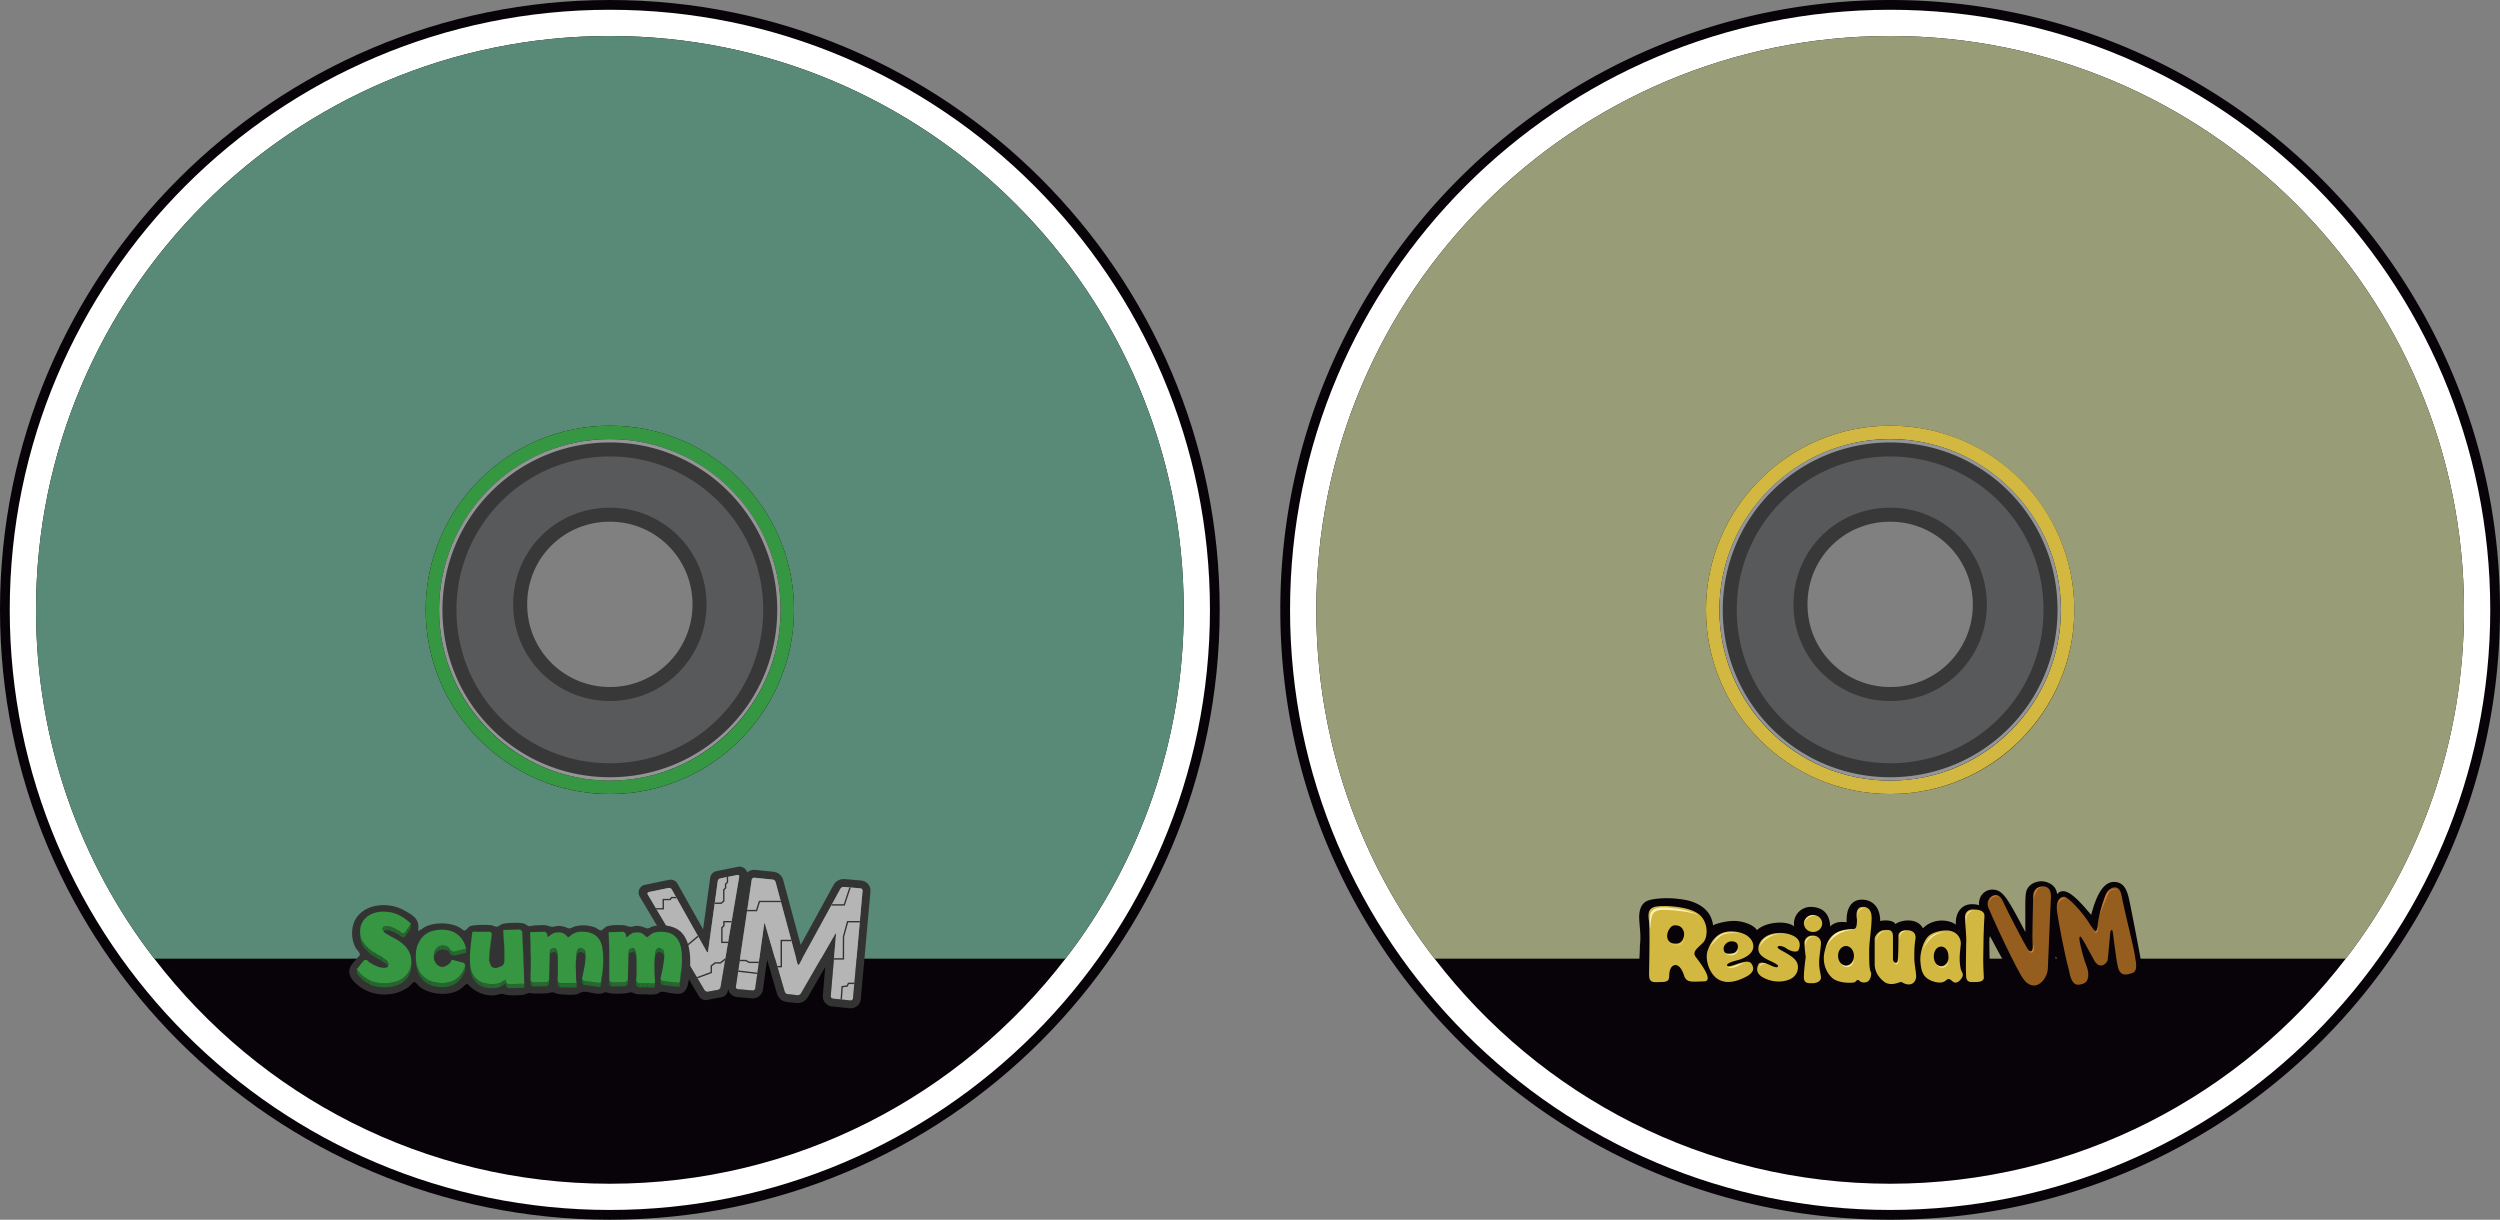 <svg xmlns="http://www.w3.org/2000/svg" xmlns:xlink="http://www.w3.org/1999/xlink" viewBox="0 0 100.603 49.083"><rect x="0" y="0" width="100.603" height="49.083" fill="#808080" stroke="none"/><path d="M24.541 49.083C10.995 49.083 0 38.088 0 24.541S10.995 0 24.541 0s24.541 10.995 24.541 24.541-10.994 24.542-24.541 24.542zm3.608-24.542c0-1.988-1.62-3.608-3.608-3.608s-3.608 1.644-3.608 3.608c0 1.988 1.595 3.608 3.608 3.608s3.608-1.62 3.608-3.608z" fill="#070308"/><path d="M24.541.393C11.215.393.392 11.216.392 24.542S11.215 48.69 24.541 48.69 48.69 37.867 48.69 24.541 37.867.393 24.541.393zm18.333 38.186c-4.221 5.497-10.847 9.056-18.332 9.056S10.455 44.101 6.21 38.579c-2.994-3.878-4.761-8.761-4.761-14.038 0-12.761 10.332-23.093 23.093-23.093S47.635 11.78 47.635 24.541c0 5.277-1.767 10.16-4.761 14.038z" fill="#fff"/><path d="M24.541 1.448C11.78 1.448 1.448 11.78 1.448 24.541c0 5.276 1.767 10.16 4.761 14.038h36.665c2.994-3.878 4.761-8.761 4.761-14.038 0-12.761-10.332-23.093-23.094-23.093zm0 30.505c-4.098 0-7.411-3.338-7.411-7.411s3.313-7.411 7.411-7.411 7.411 3.338 7.411 7.411-3.312 7.411-7.411 7.411z" fill="#598977"/><path d="M24.541 17.13c-4.098 0-7.411 3.338-7.411 7.411s3.313 7.411 7.411 7.411 7.411-3.338 7.411-7.411-3.312-7.411-7.411-7.411zm0 14.283c-3.804 0-6.872-3.092-6.872-6.872s3.092-6.872 6.872-6.872 6.872 3.092 6.872 6.872-3.068 6.872-6.872 6.872z" fill="#369742"/><path d="M24.541 17.67c-3.804 0-6.872 3.092-6.872 6.872s3.092 6.872 6.872 6.872 6.872-3.092 6.872-6.872-3.068-6.872-6.872-6.872zm0 13.326c-3.558 0-6.454-2.871-6.454-6.454s2.896-6.454 6.454-6.454 6.454 2.871 6.454 6.454-2.895 6.454-6.454 6.454z" fill="#939597"/><path d="M24.541 18.087c-3.558 0-6.454 2.871-6.454 6.454s2.871 6.454 6.454 6.454 6.454-2.871 6.454-6.454-2.895-6.454-6.454-6.454zm0 9.841c-1.988 0-3.608-1.595-3.608-3.608s1.595-3.608 3.608-3.608 3.608 1.62 3.608 3.608a3.598 3.598 0 0 1-3.608 3.608z" fill="#58595b" stroke="#383839" stroke-width=".564" stroke-miterlimit="10"/><g><path d="M34.933 35.578a.408.408 0 0 0-.279-.145l-.668-.058a.473.473 0 0 0-.444.238l-1.321 2.412-.704-2.612a.463.463 0 0 0-.392-.333l-.736-.074a.414.414 0 0 0-.452.352l-.641 4.301a.412.412 0 0 0 .082.311.41.41 0 0 0 .283.153l.594.052a.416.416 0 0 0 .448-.357l.166-1.198.4 1.375c.05.173.211.307.39.326l.396.042a.472.472 0 0 0 .448-.228l.706-1.224-.098 1.144-.002.035c0 .208.159.389.37.41l.712.074a.41.41 0 0 0 .45-.371l.386-4.325a.4.4 0 0 0-.094-.3zm-.708 4.68l-.344-.036-.056-.006-.312-.032a.096.096 0 0 1-.085-.103l.126-1.466.005-.056.082-.953c.004-.051-.013-.057-.039-.012l-1.373 2.381a.158.158 0 0 1-.139.071l-.396-.042a.15.15 0 0 1-.119-.1l-.285-.979-.016-.056-.488-1.675c-.014-.049-.032-.048-.039.003l-.208 1.5-.008.056-.054.388-.008.055-.08.576a.099.099 0 0 1-.106.084l-.594-.052a.086.086 0 0 1-.079-.1l.089-.599.008-.055.055-.372.008-.056.291-1.952.008-.056.18-1.211a.1.1 0 0 1 .107-.083l.736.074c.051.005.104.05.117.1l.203.754.015.056.409 1.516.015.056.243.903c.013.05.045.053.069.008l1.284-2.345.031-.056.34-.622a.158.158 0 0 1 .138-.074l.22.019.057.005.391.034c.051.005.089.05.085.101l-.108 1.214-.005.056-.216 2.424-.003.057-.051.575a.093.093 0 0 1-.1.084l-.001-.001z" fill="#333"/><path d="M34.326 40.175l.051-.575.005-.056.216-2.424.005-.056.108-1.214a.093.093 0 0 0-.085-.101l-.391-.034-.057-.005-.22-.019a.158.158 0 0 0-.138.074l-.34.622-.031.056-1.284 2.345c-.025.045-.056.041-.069-.008l-.243-.903-.015-.056-.409-1.516-.015-.056-.203-.754a.147.147 0 0 0-.117-.1l-.736-.074a.1.1 0 0 0-.107.083l-.18 1.211-.008.056-.291 1.952-.008.056-.055.372-.008.055-.089.599a.086.086 0 0 0 .079.1l.594.052a.1.1 0 0 0 .106-.084l.08-.576.008-.055.054-.388.008-.056.208-1.5c.007-.051.025-.052.039-.003l.488 1.675.016.056.285.979a.153.153 0 0 0 .119.1l.396.042a.157.157 0 0 0 .139-.071l1.373-2.381c.026-.044.043-.039.039.012l-.082.953-.005.056-.126 1.466a.097.097 0 0 0 .085.103l.312.032.056.006.344.036h.001a.093.093 0 0 0 .098-.084z" fill="#b6b5b5"/><g fill="#333"><path d="M34.125 39.544l-.007.015-.047.094-.185.025-.023.003-.002.022-.036.514.056.005.034-.492.179-.023.014-.002.007-.014.045-.091h.217l.005-.056zM29.699 39.106l.77.091.008-.055-.769-.092zM31.468 37.876h.385l-.015-.056h-.427v1.05h-.137l.016.056h.178zM34 36.423l.236-.708-.057-.005-.225.676h-.473l-.031.056h.544zM34.088 37.061l-.006.021-.166.602-.001.003v.004l-.003.869h-.353l-.004.056h.413v-.028l.003-.893.16-.578.467.002.005-.056-.494-.002zM30.471 36.651l.11-.347h.848l-.015-.056h-.874l-.006.019-.11.347h-.353l-.009.056h.403zM30.024 38.627l-.006-.003h-.007l-.24-.002-.008.056.241.002.129.07.007.004h.391l.007-.056h-.384z"/></g><path d="M29.982 34.964a.316.316 0 0 0-.284-.083l-.867.175a.319.319 0 0 0-.252.268l-.285 2.072a2995.59 2995.59 0 0 1-1.031-1.835.318.318 0 0 0-.341-.155l-.97.2a.317.317 0 0 0-.209.473l2.38 4.009a.317.317 0 0 0 .332.15l.582-.11a.317.317 0 0 0 .254-.259l.782-4.624a.313.313 0 0 0-.091-.281zm-.988 4.76a.144.144 0 0 1-.107.109l-.399.075a.142.142 0 0 1-.139-.063l-.282-.475-.029-.049-.621-1.046-.029-.049-.966-1.628-.033-.056-.324-.546c-.026-.044-.006-.089.044-.099l.787-.163c.05-.01.112.018.137.062l.165.294.032.056.846 1.506.028.05.331.59c.025.045.051.04.058-.011l.262-1.906.008-.056.118-.86a.141.141 0 0 1 .104-.111l.259-.052.056-.011.368-.074c.05-.01.085.023.076.074l-.301 1.778-.01.056-.131.775-.01.056-.102.604-.014.082-.182 1.088z" fill="#333"/><path d="M29.192 38.553l.102-.604.01-.056.131-.775.01-.056.301-1.778c.009-.051-.026-.084-.076-.074l-.368.074-.056.011-.259.052a.141.141 0 0 0-.104.111l-.118.86-.008.056-.262 1.906c-.007.051-.033.056-.058.011l-.331-.59-.028-.05-.846-1.506-.032-.056-.165-.294a.134.134 0 0 0-.137-.062l-.787.163c-.05.01-.07.055-.044.099l.324.546.033.056.966 1.628.029.049.621 1.046.029.049.282.475a.144.144 0 0 0 .139.063l.399-.075a.145.145 0 0 0 .107-.109l.184-1.088.012-.082z" fill="#b6b5b5"/><g fill="#333"><path d="M26.718 36.599v-.373h.264l.009-.012.049-.067h.189l-.031-.056h-.186l-.009.011-.049.068h-.292v.373h-.273l.033.056h.268zM29.038 36.369l.105-.088.01-.009v-.453l.067-.072.007-.008v-.154l.065-.057.01-.009v-.234l-.056.011v.198l-.065.058-.01.008v.157l-.066.072-.008.008v.449l-.087.073h-.246l-.008.056h.274zM29.104 37.239l-.073.072-.009.009v.011l-.002.591v.028h.275l.009-.056h-.227l.001-.551.074-.072.008-.008v-.145h.275l.01-.056h-.341zM28.782 38.719h-.01l-.007.005-.159.122-.011.009v.261l-.557.205.029.049.565-.208.019-.007v-.273l.14-.107.198.001h.01l.008-.006.172-.134.013-.083-.212.167zM28.076 37.653l-.688.573.029.049.687-.572z"/></g><path d="M27.132 37.33c.562.224.709.96.619 1.793-.039.361-.047.815-.401.865-.12.017-.256-.012-.382-.027-.113-.014-.243-.059-.355-.046-.068.008-.12.064-.182.082-.138.041-.31.018-.501.018-.116 0-.235.002-.337-.018-.062-.012-.125-.059-.191-.064-.061-.005-.122.029-.191.036-.185.02-.434.026-.628.009-.07-.006-.146-.046-.209-.046-.062.001-.132.047-.2.055-.243.027-.499-.094-.71-.073-.098.01-.198.097-.328.109a3.005 3.005 0 0 1-.683-.027c-.07-.013-.142-.059-.209-.064-.061-.004-.131.03-.2.036a4.515 4.515 0 0 1-.583.009c-.053-.003-.106-.021-.155-.018-.084.005-.167.063-.246.073a3.111 3.111 0 0 1-.646.009c-.071-.007-.143-.045-.218-.045-.102-.001-.197.047-.282.055-.492.043-.862-.193-1.111-.464-.11.053-.18.15-.282.218-.456.306-1.235.218-1.639-.1-.057-.045-.139-.183-.209-.182-.06.001-.164.141-.218.182a1.58 1.58 0 0 1-.865.31 1.659 1.659 0 0 1-1.256-.428c-.144-.134-.351-.355-.255-.628.049-.141.194-.285.3-.41.039-.046.098-.091.1-.137.005-.082-.129-.204-.164-.264a1.275 1.275 0 0 1-.055-1.065c.181-.407.66-.702 1.311-.655.248.018.503.094.719.219.309.177.629.341.528.81.13-.028.205-.12.319-.173.396-.183 1.029-.17 1.393.064.046.029.116.1.155.1.072.001.161-.145.228-.173.148-.063.625-.066.838-.045.085.008.171.067.237.064.071-.004.163-.092.218-.109.17-.052.692-.073.883-.018.063.018.13.092.2.1.067.008.155-.024.228-.027.136-.006.288-.016.419-.009.094.005.184.058.273.064.083.005.182-.037.273-.036.073.001.156.018.228.036.068.017.135.064.191.064.083-.001.172-.063.246-.082a1.36 1.36 0 0 1 .801.046c.059.022.165.119.228.118.074 0 .161-.129.228-.155.186-.073.461-.063.683-.055.1.004.189.059.282.064.082.004.171-.035.255-.036.08-.001.156.018.228.036.072.019.148.063.2.064.071.001.14-.055.2-.073.272-.08.599-.068.88.044z" fill="#333"/><g><defs><path id="a" d="M24.509 37.989v.165c0-.151-.009-.319-.018-.479v-.165c.009.16.018.329.018.479z"/></defs><clipPath id="b"><use xlink:href="#a" overflow="visible"/></clipPath><g clip-path="url(#b)"><path d="M24.509 37.989v.165c0-.151-.009-.319-.018-.479v-.165c.009.16.018.329.018.479" fill="#23662c"/></g><path fill="#24682d" d="M25.535 38.176v.164l-.081-.035v-.165z"/><path fill="#25692e" d="M25.454 38.14v.165l-.135.053v-.165z"/><path fill="#24682d" d="M26.678 38.211v.165l-.135-.071v-.165z"/><path fill="#22642b" d="M25.58 38.273v.165l-.045-.098v-.164zM25.319 38.193v.165l-.027.124v-.165z"/><defs><path id="c" d="M26.543 38.14v.165c-.09 0-.153.062-.171.186v-.165c.018-.124.081-.186.171-.186z"/></defs><clipPath id="d"><use xlink:href="#c" overflow="visible"/></clipPath><g clip-path="url(#d)"><path d="M26.543 38.14v.165a.146.146 0 0 0-.102.037v-.165a.146.146 0 0 1 .102-.037" fill="#24682d"/><path d="M26.441 38.177v.165a.237.237 0 0 0-.069.149v-.165c.01-.069.034-.119.069-.149" fill="#23662c"/></g><path fill="#22642b" d="M25.607 38.415v.164l-.027-.141v-.165z"/><defs><path id="e" d="M26.732 38.45v.165c0-.115-.018-.195-.054-.239v-.165c.036.044.054.124.054.239z"/></defs><clipPath id="f"><use xlink:href="#e" overflow="visible"/></clipPath><g clip-path="url(#f)"><path d="M26.732 38.45v.165c0-.115-.018-.195-.054-.239v-.165c.036.044.054.124.054.239" fill="#23662c"/></g><defs><path id="g" d="M24.518 38.459v.165c0-.16 0-.319-.009-.47v-.165c.009.151.009.311.009.47z"/></defs><clipPath id="h"><use xlink:href="#g" overflow="visible"/></clipPath><g clip-path="url(#h)"><path d="M24.518 38.459v.165c0-.16 0-.319-.009-.47v-.165c.009.151.009.311.009.47" fill="#23662c"/></g><path fill="#22642b" d="M25.616 38.583v.165l-.009-.169v-.164z"/><defs><path id="i" d="M26.372 38.326v.165a3.288 3.288 0 0 0-.036.594v-.165c0-.266.009-.461.036-.594z"/></defs><clipPath id="j"><use xlink:href="#i" overflow="visible"/></clipPath><g clip-path="url(#j)"><path d="M26.372 38.326v.165a3.288 3.288 0 0 0-.036.594v-.165c0-.266.009-.461.036-.594" fill="#23662c"/></g><defs><path id="k" d="M27.443 38.601v.165c0 .151-.009.301-.036.461v-.165c.027-.16.036-.31.036-.461z"/></defs><clipPath id="l"><use xlink:href="#k" overflow="visible"/></clipPath><g clip-path="url(#l)"><path d="M27.443 38.601v.165c0 .151-.009.301-.036.461v-.165c.027-.16.036-.31.036-.461" fill="#23662c"/></g><path fill="#22642b" d="M27.407 39.062v.164l-.018.142v-.164zM27.389 39.204v.164l-.018.16v-.165zM25.292 38.317v.165l-.027 1.126v-.165z"/><path fill="#23652c" d="M26.642 39.47v.164l-.063-.088v-.165z"/><path fill="#22642b" d="M27.371 39.363v.165l-.009.106v-.164z"/><path fill="#25692e" d="M26.696 39.478v.165l-.054-.009v-.164z"/><defs><path id="m" d="M26.984 39.514v.165c-.099-.009-.189-.027-.288-.035v-.165c.099.008.189.026.288.035z"/></defs><clipPath id="n"><use xlink:href="#m" overflow="visible"/></clipPath><g clip-path="url(#n)"><path d="M26.984 39.514v.165c-.099-.009-.189-.027-.288-.035v-.165c.099.008.189.026.288.035" fill="#24682d"/></g><path fill="#24672d" d="M25.265 39.443v.165l-.081.079v-.164z"/><g><path fill="#256a2e" d="M25.184 39.523v.164l-.585.009v-.164z"/></g><g><path fill="#23662c" d="M24.599 39.532v.164l-.081-.071v-.164z"/></g><g><path fill="#25692e" d="M27.164 39.532v.164l-.18-.018v-.164z"/></g><g><path fill="#23652b" d="M27.362 39.47v.164l-.027.071v-.165z"/></g><g><path fill="#25692e" d="M27.272 39.549v.165l-.108-.018v-.164z"/></g><g><path fill="#256a2e" d="M27.335 39.54v.165l-.063.009v-.165z"/></g><g><path fill="#23662c" d="M25.679 39.567v.165l-.081-.089v-.165z"/></g><g><path fill="#256a2e" d="M25.679 39.567h.063v.165h-.063z"/></g><g><path fill="#256a2e" d="M25.886 39.567h.18v.165h-.18z"/></g><g><path fill="#256a2e" d="M25.742 39.567h.144v.165h-.144z"/></g><g><path fill="#23652c" d="M26.363 39.523v.164l-.027.054v-.165z"/></g><g><path fill="#256a2e" d="M26.228 39.576h.108v.165h-.108z"/></g><g><path fill="#256a2e" d="M26.228 39.576v.165l-.162-.009v-.165z"/></g><g><path d="M27.407 38.149c.027.142.036.284.036.452 0 .151-.009.301-.036.461l-.018.142-.018.16-.009.106-.027.071-.063.009-.108-.018-.18-.018c-.099-.009-.189-.027-.288-.035l-.054-.009-.063-.089c.004-.018.081-.355.108-.523.027-.168.045-.301.045-.408 0-.115-.018-.195-.054-.239l-.135-.071c-.09 0-.153.062-.171.186a3.288 3.288 0 0 0-.036.594v.142l.009.177.009.186.009.098-.027.053h-.108l-.162-.009H25.679l-.081-.089.009-.124.009-.186v-.585l-.009-.168-.027-.142-.045-.097-.081-.035-.135.053-.027.124-.027 1.126-.081.08-.585.009-.081-.071v-.505-.496c0-.16 0-.319-.009-.47 0-.151-.009-.319-.018-.479l.603-.018.09.08.009.062v.053l.027.027.018-.018.018-.009.09-.08.126-.071.153-.018c.108 0 .189.018.261.071l.099.089.045.035.063-.035.063-.053.072-.053a.722.722 0 0 1 .342-.08c.18 0 .324.027.441.08a.654.654 0 0 1 .261.23.988.988 0 0 1 .135.345z" fill="#369642"/></g><g><defs><path id="o" d="M21.35 37.989v.165c-.009-.151-.009-.319-.018-.479v-.165c.009.16.009.329.018.479z"/></defs><clipPath id="p"><use xlink:href="#o" overflow="visible"/></clipPath><g clip-path="url(#p)"><path d="M21.35 37.989v.165c-.009-.151-.009-.319-.018-.479v-.165c.009.16.009.329.018.479" fill="#23662c"/></g><path fill="#24682d" d="M22.376 38.176v.164l-.081-.035v-.165z"/><path fill="#25692e" d="M22.295 38.14v.165l-.144.053v-.165z"/><path fill="#24682d" d="M23.519 38.211v.165l-.135-.071v-.165z"/><path fill="#22642b" d="M22.421 38.273v.165l-.045-.098v-.164zM22.151 38.193v.165l-.027.124v-.165z"/><defs><path id="q" d="M23.384 38.14v.165c-.099 0-.153.062-.18.186v-.165c.027-.124.081-.186.18-.186z"/></defs><clipPath id="r"><use xlink:href="#q" overflow="visible"/></clipPath><g clip-path="url(#r)"><path d="M23.384 38.14v.165a.153.153 0 0 0-.107.037v-.165a.153.153 0 0 1 .107-.037" fill="#24682d"/><path d="M23.277 38.177v.165c-.035.031-.058.08-.073.149v-.165c.015-.069.038-.118.073-.149" fill="#23662c"/></g><path fill="#22642b" d="M22.448 38.415v.164l-.027-.141v-.165z"/><defs><path id="s" d="M23.564 38.45v.165a.485.485 0 0 0-.045-.239v-.165a.485.485 0 0 1 .045.239z"/></defs><clipPath id="t"><use xlink:href="#s" overflow="visible"/></clipPath><g clip-path="url(#t)"><path d="M23.564 38.45v.165a.485.485 0 0 0-.045-.239v-.165a.485.485 0 0 1 .045.239" fill="#23662c"/></g><defs><path id="u" d="M21.359 38.459v.165c-.009-.16-.009-.319-.009-.47v-.165c0 .151 0 .311.009.47z"/></defs><clipPath id="v"><use xlink:href="#u" overflow="visible"/></clipPath><g clip-path="url(#v)"><path d="M21.359 38.459v.165c-.009-.16-.009-.319-.009-.47v-.165c0 .151 0 .311.009.47" fill="#23662c"/></g><defs><path id="w" d="M23.204 38.326v.165a4.418 4.418 0 0 0-.036.594v-.165c0-.266.018-.461.036-.594z"/></defs><clipPath id="x"><use xlink:href="#w" overflow="visible"/></clipPath><g clip-path="url(#x)"><path d="M23.204 38.326v.165a4.418 4.418 0 0 0-.036.594v-.165c0-.266.018-.461.036-.594" fill="#23662c"/></g><defs><path id="y" d="M24.275 38.601v.165c0 .151-.009.301-.027.461v-.165c.018-.16.027-.31.027-.461z"/></defs><clipPath id="z"><use xlink:href="#y" overflow="visible"/></clipPath><g clip-path="url(#z)"><path d="M24.275 38.601v.165c0 .151-.009.301-.027.461v-.165c.018-.16.027-.31.027-.461" fill="#23662c"/></g><g><path fill="#22642b" d="M22.124 38.317v.165l-.027 1.126v-.165z"/></g><g><path fill="#22652b" d="M23.474 39.47v.164l-.054-.088v-.165z"/></g><g><path fill="#24672d" d="M22.097 39.443v.165l-.081.079v-.164z"/></g><g><path fill="#256a2e" d="M22.016 39.523v.164l-.585.009v-.164z"/></g><g><path fill="#23662c" d="M21.431 39.532v.164l-.081-.071v-.164z"/></g><g><path fill="#25692e" d="M24.167 39.558v.165l-.693-.089v-.164z"/></g><g><defs><path id="A" d="M24.248 39.062v.165c-.027.168-.045.328-.081.496v-.165c.036-.168.054-.328.081-.496z"/></defs><clipPath id="B"><use xlink:href="#A" overflow="visible"/></clipPath><g clip-path="url(#B)"><path d="M24.248 39.062v.165c-.027.168-.045.328-.081.496v-.165c.036-.168.054-.328.081-.496" fill="#23662c"/></g></g><g><path fill="#23652c" d="M22.511 39.567v.165l-.072-.089v-.165z"/></g><g><path d="M24.113 37.803a.842.842 0 0 1 .126.346c.027.142.036.284.036.452 0 .151-.009.301-.027.461-.027.168-.045.328-.081.496l-.693-.089-.054-.089c.004-.018.081-.355.108-.523.027-.168.036-.301.036-.408a.485.485 0 0 0-.045-.239l-.135-.071c-.099 0-.153.062-.18.186a4.418 4.418 0 0 0-.036.594l.009.142v.177l.009.186.018.151-.693-.009-.072-.089v-.124l.009-.186v-.753l-.027-.142-.045-.097-.081-.035-.144.053-.027.124-.027 1.126-.081.08-.585.009-.081-.071c0-.016 0-.328.009-.505v-.496c-.009-.16-.009-.319-.009-.47-.009-.151-.009-.319-.018-.479l.603-.018.081.08.009.035v.053l.027.044.036-.027.09-.071.126-.071.153-.018a.44.44 0 0 1 .27.071l.099.098.036.027h.018l.045-.035.063-.053.081-.053a.673.673 0 0 1 .342-.08c.18 0 .324.027.432.08a.624.624 0 0 1 .27.23z" fill="#369642"/></g><g><path fill="#256a2e" d="M23.204 39.576v.165l-.693-.009v-.165z"/></g></g><g><defs><path id="C" d="M20.27 37.759v.165c-.009-.098-.009-.213-.018-.337v-.165c.009.124.009.239.018.337z"/></defs><clipPath id="D"><use xlink:href="#C" overflow="visible"/></clipPath><g clip-path="url(#D)"><path d="M20.27 37.759v.165c-.009-.098-.009-.213-.018-.337v-.165c.009.124.009.239.018.337" fill="#23662c"/></g><defs><path id="E" d="M19.793 37.564v.165c-.001.008-.027.168-.045.301v-.165c.018-.133.044-.293.045-.301z"/></defs><clipPath id="F"><use xlink:href="#E" overflow="visible"/></clipPath><g clip-path="url(#F)"><path d="M19.793 37.564v.165c-.001.008-.027.168-.045.301v-.165c.018-.133.044-.293.045-.301" fill="#23662c"/></g><defs><path id="G" d="M20.288 38.034v.165c0-.08-.009-.177-.018-.275v-.165c.009.097.018.195.018.275z"/></defs><clipPath id="H"><use xlink:href="#G" overflow="visible"/></clipPath><g clip-path="url(#H)"><path d="M20.288 38.034v.165c0-.08-.009-.177-.018-.275v-.165c.009.097.018.195.018.275" fill="#23662c"/></g><defs><path id="I" d="M19.748 37.865v.165c-.009.115-.027.248-.045.381v-.165c.018-.133.036-.266.045-.381z"/></defs><clipPath id="J"><use xlink:href="#I" overflow="visible"/></clipPath><g clip-path="url(#J)"><path d="M19.748 37.865v.165c-.009.115-.027.248-.045.381v-.165c.018-.133.036-.266.045-.381" fill="#23662c"/></g><defs><path id="K" d="M20.297 38.308v.165c0-.089 0-.186-.009-.275v-.165c.009.089.009.187.009.275z"/></defs><clipPath id="L"><use xlink:href="#K" overflow="visible"/></clipPath><g clip-path="url(#L)"><path d="M20.297 38.308v.165c0-.089 0-.186-.009-.275v-.165c.009.089.009.187.009.275" fill="#23662c"/></g><defs><path id="M" d="M19.703 38.246v.165c-.009.142-.018.275-.018.417v-.165c0-.142.009-.275.018-.417z"/></defs><clipPath id="N"><use xlink:href="#M" overflow="visible"/></clipPath><g clip-path="url(#N)"><path d="M19.703 38.246v.165c-.009.142-.018.275-.018.417v-.165c0-.142.009-.275.018-.417" fill="#23662c"/></g><g><defs><path id="O" d="M18.965 39.044v.165a1.444 1.444 0 0 1-.054-.408v-.165c0 .151.018.284.054.408z"/></defs><clipPath id="P"><use xlink:href="#O" overflow="visible"/></clipPath><g clip-path="url(#P)"><path d="M18.965 39.044v.165a1.444 1.444 0 0 1-.054-.408v-.165c0 .151.018.284.054.408" fill="#23662c"/></g></g><g><defs><path id="Q" d="M19.136 39.345v.165a.718.718 0 0 1-.171-.301v-.165c.036.115.09.222.171.301z"/></defs><clipPath id="R"><use xlink:href="#Q" overflow="visible"/></clipPath><g clip-path="url(#R)"><path d="M19.136 39.345v.165a.718.718 0 0 1-.171-.301v-.165c.036.115.09.222.171.301" fill="#23662c"/></g></g><g><path fill="#25692e" d="M20.342 39.416v.165l-.072.044v-.164z"/></g><g><path fill="#22642b" d="M20.36 39.523v.164l-.018-.106v-.165z"/></g><g><defs><path id="S" d="M19.424 39.54v.165a.657.657 0 0 1-.288-.195v-.165a.657.657 0 0 0 .288.195z"/></defs><clipPath id="T"><use xlink:href="#S" overflow="visible"/></clipPath><g clip-path="url(#T)"><path d="M19.424 39.54v.165c-.025-.009-.049-.02-.073-.031v-.165a.666.666 0 0 0 .073.031" fill="#24682d"/><path d="M19.351 39.509v.165a.598.598 0 0 1-.215-.164v-.165c.057.07.13.123.215.164" fill="#23662c"/></g></g><g><path fill="#24682d" d="M20.27 39.461v.164l-.126.08v-.165z"/></g><g><path fill="#25692e" d="M20.144 39.54v.165l-.144.044v-.164z"/></g><g><path fill="#256a2e" d="M20 39.585v.164l-.153.018v-.165z"/></g><g><path fill="#23662c" d="M20.441 39.602v.165l-.081-.08v-.164z"/></g><g><path fill="#256a2e" d="M21.098 39.585v.164l-.657.018v-.165z"/></g><g><path d="M21.062 38.495c0 .168.009.346.018.523s.009.363.018.567l-.657.018-.081-.08-.018-.106-.072.044-.126.08-.144.044-.153.018c-.162 0-.306-.018-.423-.062a.657.657 0 0 1-.288-.195.718.718 0 0 1-.171-.301 1.444 1.444 0 0 1-.054-.408c0-.098 0-.222.009-.355.009-.124.027-.248.036-.372l.054-.417h.72l.063.071c-.001.008-.027.168-.045.301-.009.115-.027.248-.045.381-.009.142-.018.275-.018.417l.072.204c.045.062.117.089.216.089l.234-.089c.063-.053.09-.133.09-.23v-.328c0-.089 0-.186-.009-.275 0-.08-.009-.177-.018-.275-.009-.098-.009-.213-.018-.337l.684-.018.081.08c0 .016.009.31.018.487l.027.524z" fill="#369642"/></g><g><defs><path id="U" d="M19.847 39.602v.165c-.162 0-.306-.018-.423-.062v-.165c.117.045.261.062.423.062z"/></defs><clipPath id="V"><use xlink:href="#U" overflow="visible"/></clipPath><g clip-path="url(#V)"><path d="M19.847 39.602v.165c-.162 0-.306-.018-.423-.062v-.165c.117.045.261.062.423.062" fill="#24682d"/></g></g></g><g><path fill="#256a2e" d="M17.795 38.043v.164l-.117.027v-.165z"/><defs><path id="W" d="M18.056 38.131v.165c-.054-.062-.144-.089-.261-.089v-.165c.117.001.207.027.261.089z"/></defs><clipPath id="X"><use xlink:href="#W" overflow="visible"/></clipPath><g clip-path="url(#X)"><path d="M18.056 38.131v.165a.205.205 0 0 0-.072-.053v-.165a.205.205 0 0 1 .072.053" fill="#23662c"/><path d="M17.984 38.078v.165a.44.44 0 0 0-.189-.035v-.165c.075 0 .139.01.189.035" fill="#24682d"/></g><path fill="#24682d" d="M17.678 38.069v.165l-.108.08v-.165z"/><path fill="#23652c" d="M18.137 38.246v.165l-.081-.115v-.165z"/><path fill="#23662c" d="M17.57 38.149v.165l-.081.124v-.165z"/><path fill="#24682d" d="M18.254 38.3v.164l-.117-.053v-.165z"/><path fill="#256a2e" d="M18.758 38.176v.164l-.504.124V38.3z"/><path fill="#22642b" d="M17.489 38.273v.165l-.036.186v-.165z"/><defs><path id="Y" d="M16.796 38.902v.165a1.212 1.212 0 0 1-.063-.408v-.165c0 .142.018.284.063.408z"/></defs><clipPath id="Z"><use xlink:href="#Y" overflow="visible"/></clipPath><g clip-path="url(#Z)"><path d="M16.796 38.902v.165a1.212 1.212 0 0 1-.063-.408v-.165c0 .142.018.284.063.408" fill="#23662c"/></g><defs><path id="aa" d="M18.722 38.849v.165a.938.938 0 0 1-.117.275v-.165a.938.938 0 0 0 .117-.275z"/></defs><clipPath id="ab"><use xlink:href="#aa" overflow="visible"/></clipPath><g clip-path="url(#ab)"><path d="M18.722 38.849v.165a.938.938 0 0 1-.117.275v-.165a.938.938 0 0 0 .117-.275" fill="#23662c"/></g><g><defs><path id="ac" d="M16.985 39.239v.165a.893.893 0 0 1-.189-.337v-.165c.036.133.108.24.189.337z"/></defs><clipPath id="ad"><use xlink:href="#ac" overflow="visible"/></clipPath><g clip-path="url(#ad)"><path d="M16.985 39.239v.165a.893.893 0 0 1-.189-.337v-.165c.036.133.108.24.189.337" fill="#23662c"/></g></g><g><defs><path id="ae" d="M18.605 39.124v.165a.97.97 0 0 1-.216.248v-.165a.97.97 0 0 0 .216-.248z"/></defs><clipPath id="af"><use xlink:href="#ae" overflow="visible"/></clipPath><g clip-path="url(#af)"><path d="M18.605 39.124v.165a.926.926 0 0 1-.208.241v-.165a.926.926 0 0 0 .208-.241" fill="#23662c"/><path fill="#24682d" d="M18.397 39.365v.164l-.008.008v-.165l.008-.007"/></g></g><g><defs><path id="ag" d="M17.318 39.478v.165a1.034 1.034 0 0 1-.333-.239v-.165c.09.098.198.177.333.239z"/></defs><clipPath id="ah"><use xlink:href="#ag" overflow="visible"/></clipPath><g clip-path="url(#ah)"><path d="M17.318 39.478v.165l-.019-.009v-.164l.019.008" fill="#24682d"/><path d="M17.299 39.47v.165a1.032 1.032 0 0 1-.314-.231v-.165c.086.093.188.17.314.231" fill="#23662c"/></g></g><g><defs><path id="ai" d="M18.389 39.372v.165c-.081.062-.18.106-.279.142v-.165c.099-.036.198-.08.279-.142z"/></defs><clipPath id="aj"><use xlink:href="#ai" overflow="visible"/></clipPath><g clip-path="url(#aj)"><path d="M18.389 39.372v.165c-.081.062-.18.106-.279.142v-.165c.099-.036.198-.08.279-.142" fill="#24682d"/></g></g><g><path d="M17.57 38.149l-.081.124-.036.186c0 .142.036.248.108.328.063.08.153.124.261.124l.099-.027.108-.062.099-.089.054-.115.495.133.045.098a.938.938 0 0 1-.117.275.954.954 0 0 1-.216.248c-.081.062-.18.106-.279.142a.893.893 0 0 1-.306.044 1.33 1.33 0 0 1-.486-.08 1.034 1.034 0 0 1-.333-.239.893.893 0 0 1-.189-.337 1.212 1.212 0 0 1-.063-.408c0-.168.018-.31.063-.443.054-.133.117-.248.207-.346a.89.89 0 0 1 .333-.222c.126-.044.279-.071.45-.071.27 0 .486.071.648.213.162.133.27.319.324.55l-.504.125-.117-.053-.081-.115c-.054-.062-.144-.089-.261-.089l-.117.027-.108.079z" fill="#369642"/></g><g><defs><path id="ak" d="M18.11 39.514v.165a.893.893 0 0 1-.306.044 1.33 1.33 0 0 1-.486-.08v-.165c.135.053.297.08.486.08a.893.893 0 0 0 .306-.044z"/></defs><clipPath id="al"><use xlink:href="#ak" overflow="visible"/></clipPath><g clip-path="url(#al)"><path d="M18.11 39.514v.165a.893.893 0 0 1-.306.044 1.33 1.33 0 0 1-.486-.08v-.165c.135.053.297.08.486.08a.893.893 0 0 0 .306-.044" fill="#24682d"/></g></g></g><g><path fill="#25692e" d="M15.68 37.28v.165l-.144-.018v-.164zM15.536 37.263v.164l-.117.036v-.165z"/><path fill="#24682d" d="M15.86 37.351v.165l-.18-.071v-.165z"/><path fill="#23652b" d="M15.419 37.298v.165l-.036.097v-.164z"/><path fill="#24682d" d="M16.058 37.458v.164l-.198-.106v-.165z"/><path fill="#23662c" d="M16.535 37.174v.165l-.243.363v-.165z"/><path fill="#256a2e" d="M16.292 37.537v.165l-.108.018v-.165z"/><path fill="#24672d" d="M16.184 37.555v.165l-.126-.098v-.164z"/><defs><path id="am" d="M14.573 37.848v.165a.764.764 0 0 1-.081-.355v-.165c0 .133.027.248.081.355z"/></defs><clipPath id="an"><use xlink:href="#am" overflow="visible"/></clipPath><g clip-path="url(#an)"><path d="M14.573 37.848v.165a.764.764 0 0 1-.081-.355v-.165c0 .133.027.248.081.355" fill="#23662c"/></g><defs><path id="ao" d="M14.789 38.122v.165a1.327 1.327 0 0 1-.216-.275v-.165c.063.107.135.196.216.275z"/></defs><clipPath id="ap"><use xlink:href="#ao" overflow="visible"/></clipPath><g clip-path="url(#ap)"><path d="M14.789 38.122v.165a1.327 1.327 0 0 1-.216-.275v-.165c.063.107.135.196.216.275" fill="#23662c"/></g><defs><path id="aq" d="M15.068 38.335v.165a2.081 2.081 0 0 1-.279-.213v-.165c.09.08.18.151.279.213z"/></defs><clipPath id="ar"><use xlink:href="#aq" overflow="visible"/></clipPath><g clip-path="url(#ar)"><path d="M15.068 38.335v.165a2.081 2.081 0 0 1-.279-.213v-.165c.09.08.18.151.279.213" fill="#23662c"/></g><defs><path id="as" d="M15.347 38.495v.165c-.09-.044-.18-.106-.279-.16v-.165c.099.053.189.115.279.16z"/></defs><clipPath id="at"><use xlink:href="#as" overflow="visible"/></clipPath><g clip-path="url(#at)"><path d="M15.347 38.495v.165c-.09-.044-.18-.106-.279-.16v-.165c.099.053.189.115.279.16" fill="#23662c"/></g><g><path fill="#24672d" d="M15.563 38.645v.165l-.216-.151v-.164z"/></g><g><path fill="#22652b" d="M15.644 38.796v.165l-.081-.151v-.165z"/></g><g><defs><path id="au" d="M16.553 38.707v.165a.726.726 0 0 1-.099.381v-.165a.726.726 0 0 0 .099-.381z"/></defs><clipPath id="av"><use xlink:href="#au" overflow="visible"/></clipPath><g clip-path="url(#av)"><path d="M16.553 38.707v.165a.726.726 0 0 1-.099.381v-.165a.726.726 0 0 0 .099-.381" fill="#23662c"/></g></g><g><defs><path id="aw" d="M16.454 39.088v.165a.81.81 0 0 1-.243.275v-.165a.801.801 0 0 0 .243-.275z"/></defs><clipPath id="ax"><use xlink:href="#aw" overflow="visible"/></clipPath><g clip-path="url(#ax)"><path d="M16.454 39.088v.165a.803.803 0 0 1-.175.221v-.165a.803.803 0 0 0 .175-.221" fill="#23662c"/><path d="M16.279 39.309v.165a.895.895 0 0 1-.068.054v-.165a.895.895 0 0 0 .068-.054" fill="#24682d"/></g></g><g><defs><path id="ay" d="M14.834 39.425v.165a1.336 1.336 0 0 1-.477-.425V39c.144.195.297.337.477.425z"/></defs><clipPath id="az"><use xlink:href="#ay" overflow="visible"/></clipPath><g clip-path="url(#az)"><path d="M14.834 39.425v.165a1.336 1.336 0 0 1-.477-.425V39c.144.195.297.337.477.425" fill="#23662c"/></g></g><g><defs><path id="aA" d="M16.211 39.363v.165a.92.92 0 0 1-.342.151v-.165a.92.92 0 0 0 .342-.151z"/></defs><clipPath id="aB"><use xlink:href="#aA" overflow="visible"/></clipPath><g clip-path="url(#aB)"><path d="M16.211 39.363v.165a.92.92 0 0 1-.342.151v-.165a.92.92 0 0 0 .342-.151" fill="#24682d"/></g></g><g><defs><path id="aC" d="M15.869 39.514v.165a1.473 1.473 0 0 1-.387.053c-.261 0-.477-.044-.648-.142v-.165c.171.098.387.142.648.142.126 0 .261-.018.387-.053z"/></defs><clipPath id="aD"><use xlink:href="#aC" overflow="visible"/></clipPath><g clip-path="url(#aD)"><path d="M15.869 39.514v.165a1.473 1.473 0 0 1-.387.053c-.234 0-.432-.036-.594-.113v-.165c.162.078.36.113.594.113.126 0 .261-.018.387-.053" fill="#24682d"/><path d="M14.888 39.454v.165a.682.682 0 0 1-.054-.028v-.165l.054.028" fill="#23662c"/></g></g><g><path d="M16.247 38.016c.09.08.162.177.216.292.054.106.09.239.09.399a.726.726 0 0 1-.099.381.81.81 0 0 1-.243.275.92.92 0 0 1-.342.151 1.473 1.473 0 0 1-.387.053c-.261 0-.477-.044-.648-.142a1.336 1.336 0 0 1-.477-.425l.297-.363.108-.009.09.089.198.115.207.089.198.027.144-.027.045-.124-.081-.151-.216-.151c-.09-.044-.18-.106-.279-.16a2.081 2.081 0 0 1-.279-.213 1.327 1.327 0 0 1-.216-.275.764.764 0 0 1-.081-.355.735.735 0 0 1 .279-.603.942.942 0 0 1 .297-.151c.108-.035.225-.053.351-.053.225 0 .432.044.603.124.18.08.351.204.513.363l-.243.363-.108.018-.126-.098-.198-.106-.18-.071-.144-.018-.117.035-.036.098.09.133.216.133c.09.053.189.098.279.151.099.064.189.126.279.206z" fill="#369642"/></g></g></g></g><g><path d="M76.062 49.083c-13.547 0-24.541-10.995-24.541-24.541S62.515 0 76.062 0s24.541 10.995 24.541 24.541-10.97 24.542-24.541 24.542zm3.608-24.542a3.614 3.614 0 0 0-3.608-3.608c-1.988 0-3.583 1.644-3.583 3.608 0 1.988 1.595 3.608 3.608 3.608s3.583-1.62 3.583-3.608z" fill="#070308"/><path d="M76.062.393c-13.326 0-24.149 10.823-24.149 24.149S62.736 48.69 76.062 48.69s24.149-10.823 24.149-24.149S89.388.393 76.062.393zm18.332 38.186c-4.221 5.497-10.847 9.056-18.332 9.056-7.485 0-14.087-3.534-18.332-9.056-2.994-3.878-4.761-8.761-4.761-14.038 0-12.761 10.332-23.093 23.093-23.093S99.155 11.78 99.155 24.541c0 5.277-1.767 10.16-4.761 14.038z" fill="#fff"/><path d="M76.062 1.448c-12.761 0-23.093 10.332-23.093 23.093 0 5.276 1.767 10.16 4.761 14.038h36.665c2.994-3.878 4.761-8.761 4.761-14.038C99.155 11.78 88.824 1.448 76.062 1.448zm0 30.505c-4.098 0-7.411-3.338-7.411-7.411s3.313-7.411 7.411-7.411 7.411 3.338 7.411 7.411-3.288 7.411-7.411 7.411z" fill="#989d77"/><path d="M76.062 17.13c-4.098 0-7.411 3.338-7.411 7.411s3.313 7.411 7.411 7.411 7.411-3.338 7.411-7.411-3.288-7.411-7.411-7.411zm0 14.283c-3.804 0-6.872-3.092-6.872-6.872s3.092-6.872 6.872-6.872c3.779 0 6.872 3.092 6.872 6.872s-3.068 6.872-6.872 6.872z" fill="#d2b741"/><path d="M76.062 17.67c-3.804 0-6.872 3.092-6.872 6.872s3.092 6.872 6.872 6.872c3.779 0 6.872-3.092 6.872-6.872s-3.068-6.872-6.872-6.872zm0 13.326c-3.558 0-6.454-2.871-6.454-6.454s2.871-6.454 6.454-6.454c3.583 0 6.454 2.871 6.454 6.454s-2.871 6.454-6.454 6.454z" fill="#939597"/><path d="M76.062 18.087c-3.558 0-6.454 2.871-6.454 6.454s2.871 6.454 6.454 6.454c3.583 0 6.454-2.871 6.454-6.454s-2.871-6.454-6.454-6.454zm0 9.841c-1.988 0-3.608-1.595-3.608-3.608s1.595-3.608 3.608-3.608 3.608 1.62 3.608 3.608a3.583 3.583 0 0 1-3.608 3.608z" fill="#58595b" stroke="#383839" stroke-width=".564" stroke-miterlimit="10"/><g><path d="M65.966 37.014c-.025-.417.098-.663.319-.761.221-.098.81-.147 1.301-.074.491.049 1.252.27 1.35 1.055.147-.074.589-.196.933-.172s.712.172.834.368c.319-.319 1.178-.417 1.497-.147a.675.675 0 0 1 .736-.785c.344.025.687.196.712.785.245-.245.564-.172.663-.172-.025-.564.196-.908.614-.908s.736.294.736.859c.221-.049.54-.025.614.123.221-.172.883-.27 1.104.172.466-.466 1.129-.319 1.325-.147-.025-.54.295-.957.933-.785-.025-.442.319-.687.663-.614.344.074.54.442 1.203 1.693 0-1.374-.025-1.571.098-1.767.123-.196.393-.294.614-.27s.54.172.564.515c.319-.368.81.172 1.374.834.27-1.055.614-1.35.957-1.325.319.025.466.245.564.687.098.442.442 2.233.491 2.552.049.319.025.638-.27.736-.295.074-.859.147-1.104-.368-.025.049-.294.147-.491.098 0 .417-.319.712-.564.712-.27.025-.687.025-.81-.54-.123-.589-.172-.859-.196-.883-.074.564-.098 1.153-.491 1.374-.393.196-.736.221-1.129-.368s-1.006-1.792-1.031-1.816c-.025.049-.025.123-.025.27 0 .147 0 .736.049 1.203.049.466-.147.712-.393.736-.221.025-.491 0-.638-.098-.147.098-.54.196-.687.049a.998.998 0 0 1-.982-.123c-.049-.049-.123-.049-.221.025-.074.098-.442.221-.712.049-.098.025-.393.172-.663 0s-.344-.172-.393-.123c-.049.049-.27.245-.54.221-.27-.025-.245-.049-.368 0s-.442.098-.834-.123c-.098-.049-.221-.123-.295-.025a.639.639 0 0 1-.466.172.927.927 0 0 1-.491-.123c-.049-.049-.147-.074-.319 0-.172.074-.663.172-1.006.025-.344-.147-.491-.245-.515-.27a2.657 2.657 0 0 1-.883.368c-.295.025-.687-.074-.81-.196-.172.147-.196.196-.491.196-.294 0-.761.049-.908-.245-.025-.049-.098 0-.123.049-.025.049-.098.172-.368.196-.27.025-1.055.074-1.055-.442s.049-1.08.049-1.399c.048-.439-.001-.636-.025-1.053z" fill="#070308"/><path d="M68.223 38.487c-.123-.196.074-.319.295-.54.221-.196.245-.834-.147-1.153-.393-.319-1.325-.368-1.693-.319-.368.049-.368.294-.319.614.025.319.025.883 0 2.135 0 .368.221.294.491.294s.319-.074.319-.245c0-.172.049-.417.245-.442.172 0 .295.221.368.466.098.221.221.221.761.196.49.024-.172-.81-.32-1.006zm-.809-.516c-.319 0-.344-.27-.319-.368 0-.098.123-.368.294-.368s.295.049.368.245c.049.172-.024.516-.343.491z" fill="#d2b741"/><path d="M70.481 38.781c-.098-.147-.344-.074-.687.049-.172.049-.245.074-.295.025-.025-.074.147-.147.442-.221.27-.074.589-.245.614-.515.025-.27-.221-.614-.859-.638s-.883.491-.982.785c-.098.294.025.834.368 1.104.344.245.761.147 1.153-.049s.344-.393.246-.54zm-1.08-.466c-.098-.172 0-.319.123-.393.123-.074.344-.049.393.074s0 .27-.123.344c-.147.049-.343.049-.393-.025zm2.455-.172c.196.147.442.196.515.098.049-.098.123-.344-.098-.515s-.663-.245-1.031-.123c-.368.123-.54.442-.466.687.074.245.466.368.589.442.147.074.221.123.172.172-.025.049-.172 0-.319-.074-.123-.049-.344-.147-.442-.049-.074.123-.147.368.147.54s.712.245 1.08.098c.344-.147.393-.466.319-.663-.074-.196-.344-.344-.515-.442-.172-.098-.295-.147-.27-.221.049-.048.196-.024.319.05zm.76-.147a.294.294 0 0 1 .294-.344c.221-.025.368.123.368.294 0 .172-.074.54-.074.81 0 .245.074.466.074.589s-.147.221-.344.221-.344 0-.344-.245.049-.614.074-.81c-.023-.196-.048-.392-.048-.515z" fill="#d2b741"/><ellipse cx="72.96" cy="37.161" rx=".368" ry=".344" fill="#d2b741"/><path d="M75.218 38.266c0-.368.098-.933.098-1.325s-.221-.466-.393-.442c-.196.025-.245.221-.196.515 0 .417-.098.368-.221.368-.834.049-.982.491-1.08.908-.098.393.025.785.27 1.031.245.27.908.245.957.196.049-.049.098-.123.172-.049.074.074.221.098.344.025.098-.074.147-.245.123-.368-.074-.098-.074-.491-.074-.859zm-.933.589c-.172 0-.319-.172-.319-.393 0-.221.147-.393.319-.393s.319.172.319.393-.147.393-.319.393zm1.154-.074v-1.006c0-.123.196-.344.368-.344.196-.025.368-.025.368.245v.933c0 .098.172.245.196 0 .025-.245.025-.81.025-.957s.172-.221.319-.221c.172 0 .393.049.368.344-.049.27-.049.54-.049.785 0 .221.074.54.074.761-.025.196-.147.294-.295.294-.147 0-.245-.074-.294-.098-.049-.025-.393.196-.687 0-.32-.245-.393-.515-.393-.736zm3.46.196c-.074-.393-.025-.638 0-.933a.513.513 0 0 0-.344-.564c-.245-.098-.785 0-.982.221-.196.221-.319.687-.294.982.025.294.049.663.515.81.466.147.515-.098.614-.098.098 0 .147.123.27.147.123 0 .245-.123.295-.245.049-.123-.05-.197-.074-.32zm-.785-.098c-.172 0-.295-.172-.295-.393 0-.221.123-.393.295-.393s.294.172.294.393c.025.197-.123.393-.294.393z" fill="#d2b741"/><path d="M80.003 36.499c-.123-.368.368-.736.589-.245s.908 1.792 1.006 1.939c.098.147.221.123.196-.196s.025-1.841.025-1.988c0-.147.123-.319.368-.344.245 0 .368.147.344.491s-.098 2.331-.123 2.822c-.025.491-.614 1.104-1.08.27-.49-.859-1.227-2.504-1.325-2.749zm2.773.172c-.049-.417.098-.564.27-.589.147-.025.761.614 1.08 1.153.196.27.245.368.295-.074s.245-1.031.344-1.227c.098-.196.515-.442.614.123.098.564.515 2.16.54 2.454.049.27.098.564-.098.638-.196.074-.491.172-.589-.221-.098-.393-.196-1.399-.221-1.472s-.098-.025-.098.147c-.025.196-.074.883-.098 1.031-.025.123-.319.442-.564-.025s-.466-.859-.515-.908c-.049-.049-.074.025-.049.172.025.147.147.687.27.982.123.294.123.663-.147.736-.245.074-.442.098-.564-.589-.175-.638-.42-1.963-.47-2.331z" fill="#955e1e"/><path d="M79.071 36.916c0-.196.123-.319.319-.319s.491.025.466.294-.049 1.301-.049 1.693c0 .393.025.663.025.761 0 .098-.098.172-.294.172s-.393.049-.417-.196c-.025-.27 0-1.031 0-1.325.023-.319-.05-.884-.05-1.08z" fill="#d2b741"/><path d="M66.407 37.407c-.025-.294-.025-.589.025-.687.074-.123.221-.245.712-.196.491.049.859.123 1.203.294-.491-.172-1.276-.221-1.546-.196-.271.049-.369.122-.394.785z" fill="#f9f2b4"/><path d="M67.782 37.652c-.025.196-.098.319-.221.344-.147.049-.344 0-.417-.074.098.123.344.147.466.098.147-.024.172-.319.172-.368z" fill="#efd052"/><path d="M68.788 38.143c.245-.417.393-.54.589-.589.172-.049.344-.049.663 0-.344-.025-.638 0-.785.098s-.418.417-.467.491zm1.178.025c-.025.123-.196.294-.515.221.269.147.515-.025.515-.221zm-.466.736c.049.025.147.025.27-.025.123-.049.368-.147.515-.147-.123 0-.172.049-.27.098-.098.049-.368.197-.515.074zm1.3-.761c.074-.417.491-.589.908-.564-.294-.025-.785.196-.908.564zm-.024.884c.025-.196.098-.344.344-.221-.148-.049-.295-.025-.344.221zm2.282-1.326c-.147-.074-.466.025-.417.368.024-.319.27-.417.417-.368zm-.466-.49c0-.196.172-.466.491-.344-.221-.049-.467.098-.491.344zm.883.908c.27-.589.491-.687 1.08-.712-.54.073-.859.319-1.08.712zm.614.662c.196.196.466.049.515-.172-.024.344-.392.393-.515.172zm.932-2.233c-.098-.025-.27.025-.27.319.025-.245.172-.319.27-.319zm.467 1.448c.025-.466.221-.54.466-.54-.245 0-.442.172-.466.54zm.736.736c.074.074.196.049.196-.221.025.295-.122.368-.196.221zm.196-.957c0-.27.147-.344.295-.319-.123 0-.27.123-.295.319zm.957.442c.196-.491.368-.687.908-.712-.343.049-.613.147-.908.712zm.54.589c.147.147.393.147.491-.098-.024.22-.294.343-.491.098zm1.203-1.669c0-.319 0-.54.417-.491-.196-.024-.417.025-.417.491z" fill="#f9f2b4"/><path d="M80.028 36.352c.025-.221.196-.393.442-.27-.172-.049-.369 0-.442.27zm1.791-.123c.025-.368.123-.54.344-.54-.172.025-.295.27-.344.54zm.982.172c.074-.245.196-.368.417-.147-.172-.172-.294-.074-.417.147zm1.693.417c.245-.834.294-.933.442-1.006a.26.26 0 0 1 .27.025c-.147-.074-.294-.025-.368.123-.074.146-.319.809-.344.858zm-.245.662c.074.049.147.025.196-.245-.024.245-.049.368-.196.245zm-2.651.761c.123.098.221.098.245-.27.05.393-.097.442-.245.27z" fill="#d68639"/></g></g></svg>